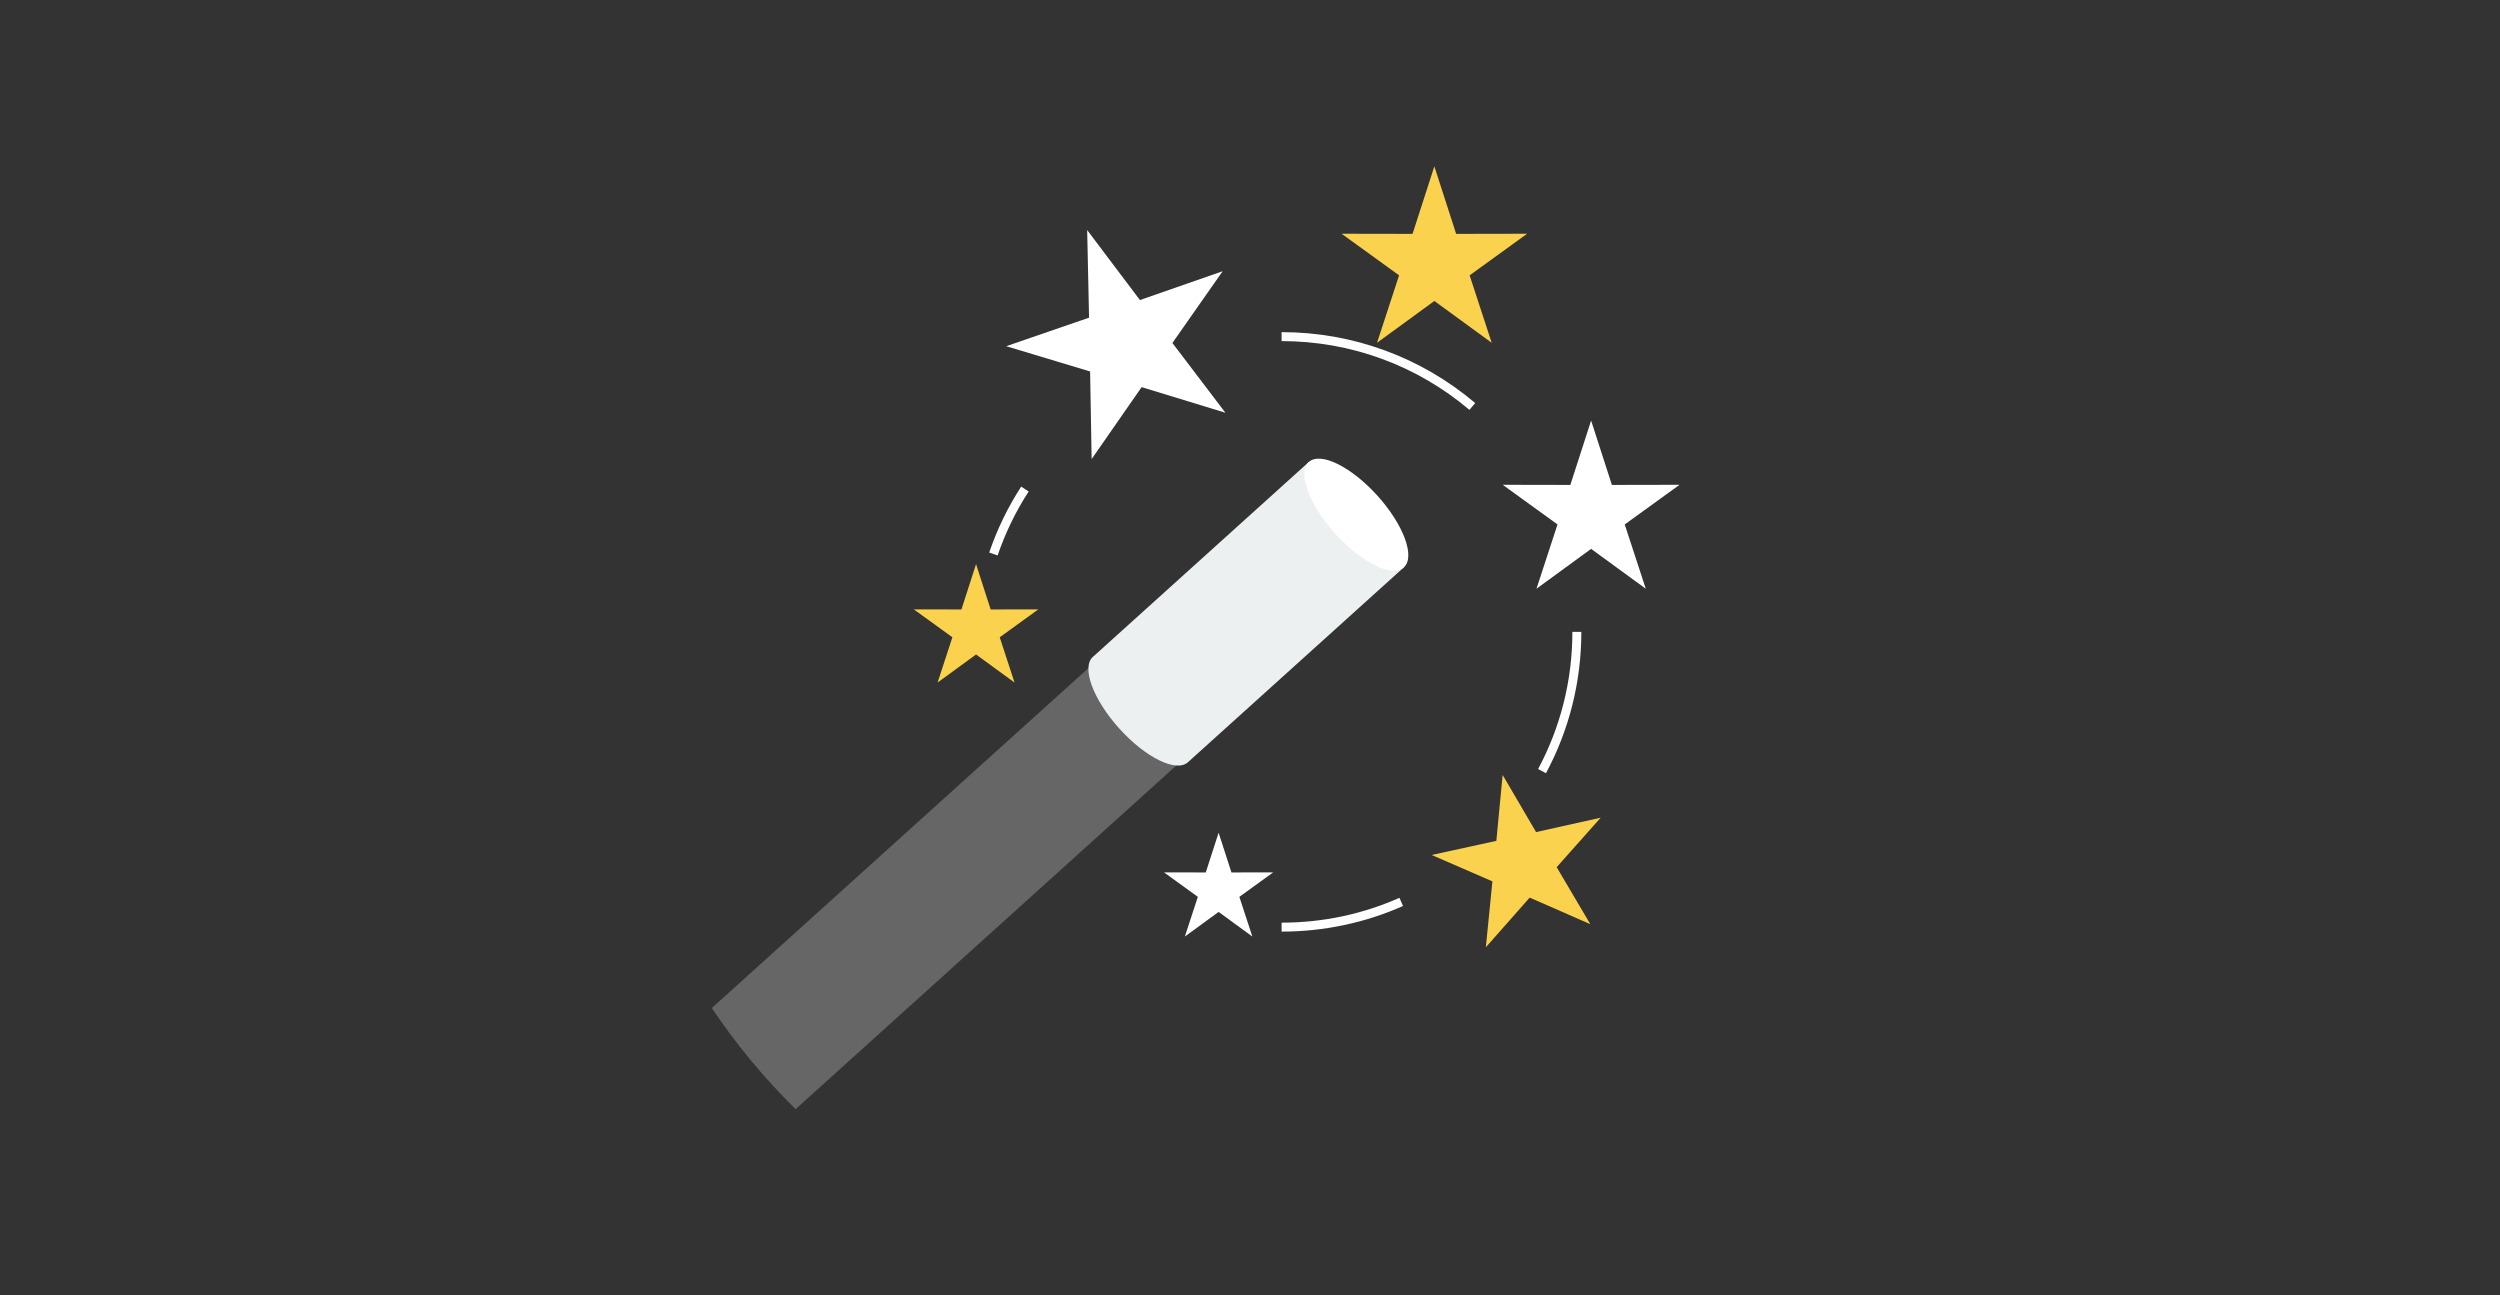 <?xml version="1.0" encoding="utf-8"?>
<!-- Generator: Adobe Illustrator 17.0.0, SVG Export Plug-In . SVG Version: 6.00 Build 0)  -->
<!DOCTYPE svg PUBLIC "-//W3C//DTD SVG 1.1//EN" "http://www.w3.org/Graphics/SVG/1.1/DTD/svg11.dtd">
<svg version="1.1" id="Layer_1" xmlns="http://www.w3.org/2000/svg" xmlns:xlink="http://www.w3.org/1999/xlink" x="0px" y="0px"
	 width="386px" height="200px" viewBox="0 0 386 200" enable-background="new 0 0 386 200" xml:space="preserve">
<rect x="0" y="0" width="386" height="200" fill="#333333" stroke="none"/>
<path fill="#666666" d="M201.252,73.189l13.574,15.039l-91.982,83.023c-4.819-4.745-9.159-9.973-12.941-15.609l91.35-82.455
	L201.252,73.189z"/>
<path fill="#ECF0F1" d="M202.077,71.336l14.678,16.262l-33.337,30.09l0,0c-1.798,1.622-6.539-0.703-10.593-5.193
	c-4.053-4.49-5.882-9.446-4.086-11.068l33.337-30.09L202.077,71.336z"/>
<path fill="#FFFFFF" d="M212.669,76.529c4.053,4.491,5.882,9.446,4.086,11.068c-1.796,1.622-6.539-0.704-10.591-5.195
	c-4.053-4.49-5.882-9.446-4.086-11.068C203.873,69.712,208.616,72.037,212.669,76.529z"/>
<path fill="#FAD24D" d="M221.464,25.682l3.366,10.427l10.958-0.02l-8.877,6.424l3.407,10.414l-8.853-6.457l-8.853,6.457
	l3.407-10.414l-8.877-6.424l10.956,0.02l3.366-10.427H221.464z"/>
<path fill="#FFFFFF" d="M167.864,35.525l8.142,10.803l12.772-4.453l-7.759,11.08l8.183,10.771l-12.937-3.954l-7.716,11.11
	l-0.237-13.526l-12.952-3.904l12.789-4.404l-0.289-13.524L167.864,35.525z"/>
<path fill="#FAD24D" d="M232.006,119.648l5.163,8.825l9.98-2.221l-6.798,7.639l5.197,8.805l-9.364-4.106l-6.768,7.665l1.011-10.175
	l-9.381-4.07l9.99-2.183l0.972-10.179L232.006,119.648L232.006,119.648z"/>
<path fill="#FFFFFF" d="M245.669,64.934l3.208,9.938l10.443-0.02l-8.461,6.122l3.247,9.927l-8.438-6.155l-8.437,6.155l3.247-9.927
	l-8.461-6.122l10.443,0.02l3.208-9.938H245.669z"/>
<path fill="#FAD24D" d="M150.701,87.102l2.259,6.998l7.354-0.013l-5.957,4.31l2.287,6.989l-5.941-4.334l-5.941,4.334l2.287-6.989
	l-5.957-4.31l7.354,0.013L150.701,87.102z"/>
<path fill="#FFFFFF" d="M188.153,128.57l1.981,6.137l6.448-0.013l-5.225,3.78l2.005,6.128l-5.21-3.801l-5.21,3.801l2.005-6.128
	l-5.225-3.78l6.448,0.013L188.153,128.57z"/>
<g>
	<path fill="#FEFEFE" d="M197.879,51.282c10.979,0,21.512,3.853,29.892,10.949l-0.891,1.054
		c-8.133-6.887-18.345-10.619-29.001-10.619v-1.381V51.282z M244.158,97.562c0,3.882-0.48,7.657-1.381,11.266
		c-0.927,3.714-2.309,7.254-4.079,10.556l-1.214-0.648c1.712-3.197,3.051-6.634,3.954-10.243c0.874-3.495,1.338-7.157,1.338-10.93
		L244.158,97.562L244.158,97.562L244.158,97.562z M216.629,139.884c-2.901,1.287-5.965,2.287-9.151,2.958
		c-3.101,0.654-6.313,0.998-9.599,0.998v-1.381c3.199,0,6.316-0.333,9.318-0.966c3.083-0.65,6.054-1.62,8.875-2.871l0.555,1.263
		L216.629,139.884L216.629,139.884z"/>
	<path fill="#FEFEFE" d="M157.669,75.134c-2.083,3.212-3.729,6.635-4.938,10.182l1.301,0.446c1.17-3.434,2.77-6.755,4.795-9.879
		l-1.157-0.75H157.669L157.669,75.134z"/>
</g>
</svg>
